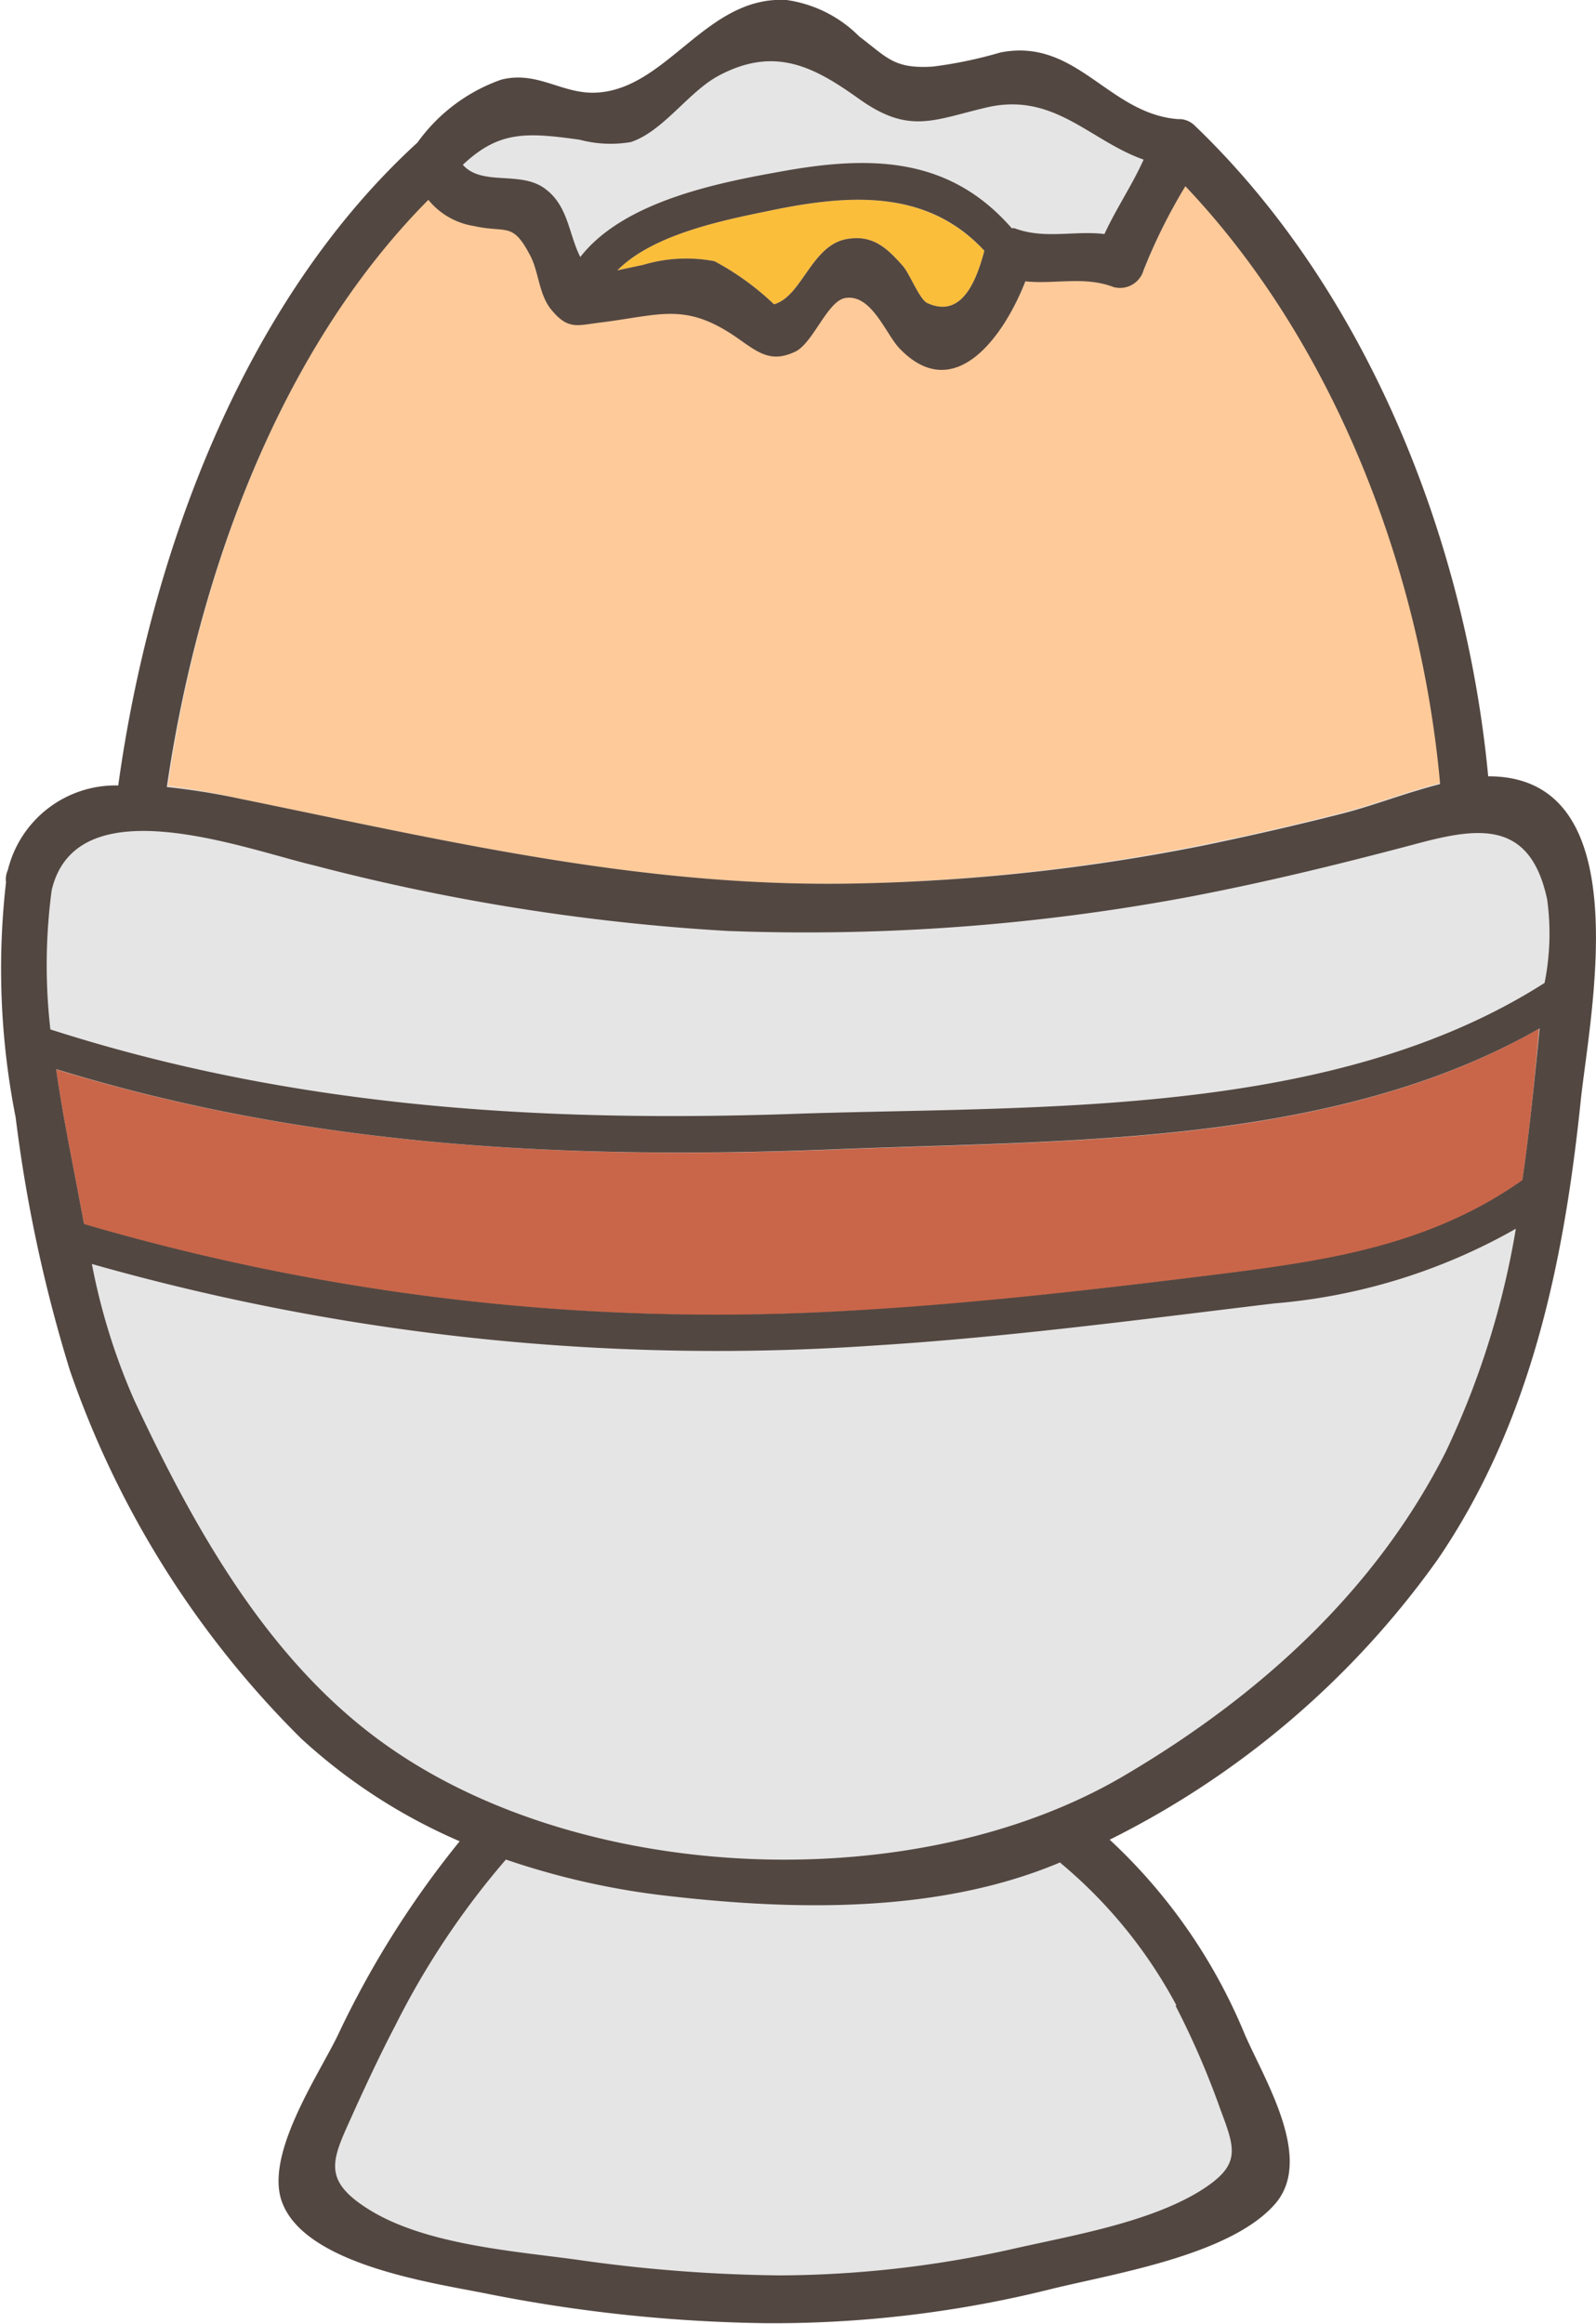 <svg id="Layer_12" data-name="Layer 12" xmlns="http://www.w3.org/2000/svg" viewBox="0 0 61.14 88.97"><defs><style>.cls-1{fill:#e5e5e5;}.cls-2{fill:none;}.cls-3{fill:#fbbe3b;}.cls-4{fill:#c96649;}.cls-5{fill:#ffca99;}.cls-6{fill:#534741;}</style></defs><title>11</title><path class="cls-1" d="M23.51,34.8S26.29,21.52,30.72,16s6.21-7.07,9.71-6.28,3.49-4.43,8.45-3,1.61,2.5,7.47,2,6.59,2.34,9,4,6.21,10,7.28,14.38,2,8.49,2,8.49,4.29.3,3.72,6.75S75.91,62.5,68.91,68.07s-10.14,7.14-10.14,7.14a21.79,21.79,0,0,1,4.86,6.06c1.64,3.36,5.78,7.64.07,9.07s-15.26,3.88-24.84,1.82-9.86-2.53-8.79-5,6.64-12.28,6.64-12.28S27.23,72.18,22.93,60s-4.36-18.39-3.78-21.11S23.51,34.8,23.51,34.8Z" transform="translate(-18.07 -5.06)"/><path class="cls-2" d="M20,44.47c9.39,3,19,3.58,28.82,3.24,9.24-.32,20.32.11,28.38-5a9.6,9.6,0,0,0,.1-3.19c-.66-3.15-2.7-2.76-5.11-2.11-2.83.76-5.69,1.46-8.58,2A79.66,79.66,0,0,1,45.94,40.7,81,81,0,0,1,30.1,38.19c-2.67-.63-9.07-3.09-10,1A21.61,21.61,0,0,0,20,44.47Z" transform="translate(-18.07 -5.06)"/><path class="cls-2" d="M38.94,12.23c.94.64.94,1.74,1.4,2.65C42,12.72,45.7,12,48.12,11.59c3.5-.63,6.42-.48,8.75,2.19a.35.35,0,0,1,.11,0c1.14.43,2.29.08,3.44.22.45-1,1-1.87,1.5-2.85-2.1-.73-3.46-2.6-6-2-2.05.48-3,1.05-4.91-.33-1.7-1.21-3.22-2-5.41-.86-1.14.63-2.1,2.12-3.33,2.52a4.6,4.6,0,0,1-1.95-.09c-2.06-.29-3.1-.34-4.44.94C36.57,12.17,38.07,11.63,38.94,12.23Z" transform="translate(-18.07 -5.06)"/><path class="cls-2" d="M58.77,76.4l-.05-.05c-4.57,1.93-10,1.85-14.87,1.3a29.33,29.33,0,0,1-6.36-1.41,31,31,0,0,0-4.25,6.38c-.53,1-1,2-1.48,3.06-.86,1.9-1.46,2.74.47,3.95,2.14,1.34,5.47,1.59,7.91,1.92a58.6,58.6,0,0,0,7.83.61,41.48,41.48,0,0,0,8.88-1c2.26-.51,5.25-1,7.23-2.23,1.57-1,1.37-1.56.79-3.1a31.91,31.91,0,0,0-1.73-4A18.3,18.3,0,0,0,58.77,76.4Z" transform="translate(-18.07 -5.06)"/><path class="cls-2" d="M66.83,55c-5.08.65-10.18,1.29-15.29,1.61a87.76,87.76,0,0,1-29.95-3.12,24.2,24.2,0,0,0,1.63,5.23c2.33,5,5.21,10.14,9.83,13.32,7.61,5.26,20.25,5.7,28.15,1,5.08-3,9.54-7,12.2-12.35a32.22,32.22,0,0,0,2.69-8.55A22.45,22.45,0,0,1,66.83,55Z" transform="translate(-18.07 -5.06)"/><path class="cls-3" d="M45.44,15.06a10.33,10.33,0,0,1,2.28,1.65c1.08-.3,1.43-2.27,2.8-2.5,1-.17,1.54.35,2.16,1.06.24.29.63,1.27.91,1.39,1.38.64,1.92-1,2.19-2-2.18-2.32-5.06-2.19-8.15-1.55-1.69.35-4.51.88-5.91,2.3l1-.21A5.75,5.75,0,0,1,45.44,15.06Z" transform="translate(-18.07 -5.06)"/><path class="cls-4" d="M20.22,46c.2,1.42.48,2.84.75,4.25.11.56.21,1.12.32,1.68a86.17,86.17,0,0,0,29.1,3.33c4.59-.24,9.17-.77,13.73-1.33s8.55-1.06,12.27-3.68c.28-1.93.47-3.88.64-5.81-7.92,4.54-18.15,4.27-27,4.63C39.9,49.46,30,49,20.22,46Z" transform="translate(-18.07 -5.06)"/><path class="cls-5" d="M27.22,35.63c8,1.63,15.52,3.44,23.78,3.25a75.06,75.06,0,0,0,13.19-1.49q2.67-.54,5.31-1.22c1.15-.29,2.48-.81,3.75-1.13a.44.44,0,0,0,0-.1c-.73-8.13-4-16.78-9.75-22.79a21.35,21.35,0,0,0-1.6,3.21.94.94,0,0,1-1.15.65c-1.12-.43-2.25-.1-3.38-.22-.84,2.13-2.73,4.76-4.83,2.56-.52-.55-1.07-2.09-2.07-1.92-.68.11-1.23,1.72-1.91,2.05-.9.43-1.39.07-2.15-.47-2-1.45-3-.93-5.34-.64-.91.11-1.23.29-1.89-.53-.45-.55-.45-1.35-.76-2-.7-1.36-.9-.88-2.19-1.17a2.8,2.8,0,0,1-1.73-1c-5.78,5.82-8.85,14.51-10,22.48A26.5,26.5,0,0,1,27.22,35.63Z" transform="translate(-18.07 -5.06)"/><path class="cls-6" d="M75.08,34.78c-.85-9-4.63-18.58-11.24-24.91a.87.87,0,0,0-.54-.25l-.11,0c-2.67-.21-3.88-3.13-6.8-2.55a16.51,16.51,0,0,1-2.59.54c-1.49.09-1.73-.34-2.81-1.15A4.88,4.88,0,0,0,48.2,5.06c-3.12-.18-4.61,3.53-7.42,3.55-1.25,0-2.16-.84-3.51-.5a6.67,6.67,0,0,0-3.21,2.41l0,0C27.37,16.63,23.81,26.36,22.6,35.13v0a4.25,4.25,0,0,0-4.23,3.24.82.82,0,0,0-.07.25.83.83,0,0,0,0,.22,29.24,29.24,0,0,0,.37,9,55.92,55.92,0,0,0,2.08,9.69,36.68,36.68,0,0,0,8.85,14.08,21.51,21.51,0,0,0,6.08,3.94A36.33,36.33,0,0,0,31,83c-.75,1.54-2.81,4.57-2.12,6.38.9,2.38,5.73,3.07,7.79,3.48A58.4,58.4,0,0,0,47.43,94a44,44,0,0,0,11-1.33c2.39-.58,6.8-1.29,8.49-3.24,1.5-1.73-.42-4.76-1.17-6.5a21.17,21.17,0,0,0-5.17-7.44A34,34,0,0,0,73.14,64.77c3.58-5.24,4.85-11.41,5.49-17.62C79,43.75,80.86,34.77,75.08,34.78Zm1.31,15.46c-3.72,2.62-7.82,3.13-12.27,3.68S55,55,50.39,55.25a86.17,86.17,0,0,1-29.1-3.33c-.11-.56-.21-1.12-.32-1.68-.27-1.41-.55-2.83-.75-4.25C30,49,39.9,49.46,50.05,49.06c8.83-.36,19.06-.09,27-4.63C76.86,46.36,76.67,48.31,76.39,50.24ZM41.72,15.41c1.4-1.42,4.22-1.95,5.91-2.3,3.09-.64,6-.77,8.15,1.55-.27,1-.81,2.64-2.19,2-.28-.12-.67-1.1-.91-1.39-.62-.71-1.17-1.23-2.16-1.06-1.37.23-1.72,2.2-2.8,2.5a10.33,10.33,0,0,0-2.28-1.65,5.75,5.75,0,0,0-2.73.14Zm-7.24-2.7a2.8,2.8,0,0,0,1.73,1c1.29.29,1.49-.19,2.19,1.17.31.61.31,1.41.76,2,.66.82,1,.64,1.89.53,2.36-.29,3.29-.81,5.34.64.76.54,1.25.9,2.15.47.68-.33,1.23-1.94,1.91-2.05,1-.17,1.55,1.37,2.07,1.92,2.1,2.2,4-.43,4.83-2.56,1.13.12,2.26-.21,3.38.22a.94.94,0,0,0,1.15-.65,21.35,21.35,0,0,1,1.6-3.21c5.7,6,9,14.66,9.75,22.79a.44.44,0,0,1,0,.1c-1.27.32-2.6.84-3.75,1.13q-2.64.67-5.31,1.22A75.06,75.06,0,0,1,51,38.88c-8.26.19-15.78-1.62-23.78-3.25a26.5,26.5,0,0,0-2.76-.44C25.63,27.22,28.7,18.53,34.48,12.71Zm5.8-2.3a4.6,4.6,0,0,0,1.95.09c1.23-.4,2.19-1.89,3.33-2.52,2.19-1.19,3.71-.35,5.41.86,1.93,1.38,2.86.81,4.91.33,2.58-.59,3.94,1.28,6,2-.45,1-1.05,1.87-1.5,2.85-1.15-.14-2.3.21-3.44-.22a.35.35,0,0,0-.11,0c-2.33-2.67-5.25-2.82-8.75-2.19-2.42.43-6.1,1.13-7.78,3.29-.46-.91-.46-2-1.4-2.65s-2.37-.06-3.1-.88C37.18,10.07,38.22,10.12,40.28,10.41ZM30.1,38.19A81,81,0,0,0,45.94,40.7a79.66,79.66,0,0,0,17.71-1.31c2.89-.55,5.75-1.25,8.58-2,2.41-.65,4.45-1,5.11,2.11a9.6,9.6,0,0,1-.1,3.19c-8.06,5.14-19.14,4.71-28.38,5C39,48.05,29.43,47.5,20,44.47a21.61,21.61,0,0,1,.05-5.33C21,35.1,27.43,37.56,30.1,38.19Zm33,43.65a31.91,31.91,0,0,1,1.73,4c.58,1.54.78,2.12-.79,3.1-2,1.23-5,1.72-7.23,2.23a41.48,41.48,0,0,1-8.88,1,58.6,58.6,0,0,1-7.83-.61c-2.44-.33-5.77-.58-7.91-1.92-1.93-1.21-1.33-2-.47-3.95.46-1,.95-2.05,1.48-3.06a31,31,0,0,1,4.25-6.38,29.33,29.33,0,0,0,6.36,1.41c4.86.55,10.3.63,14.87-1.3l.05.05A18.3,18.3,0,0,1,63.14,81.84ZM61.2,73c-7.9,4.7-20.54,4.26-28.15-1-4.62-3.18-7.5-8.35-9.83-13.32a24.2,24.2,0,0,1-1.63-5.23,87.76,87.76,0,0,0,30,3.12c5.11-.32,10.21-1,15.29-1.61a22.45,22.45,0,0,0,9.26-2.86,32.22,32.22,0,0,1-2.69,8.55C70.74,66,66.28,70,61.2,73Z" transform="translate(-18.07 -5.06)"/></svg>